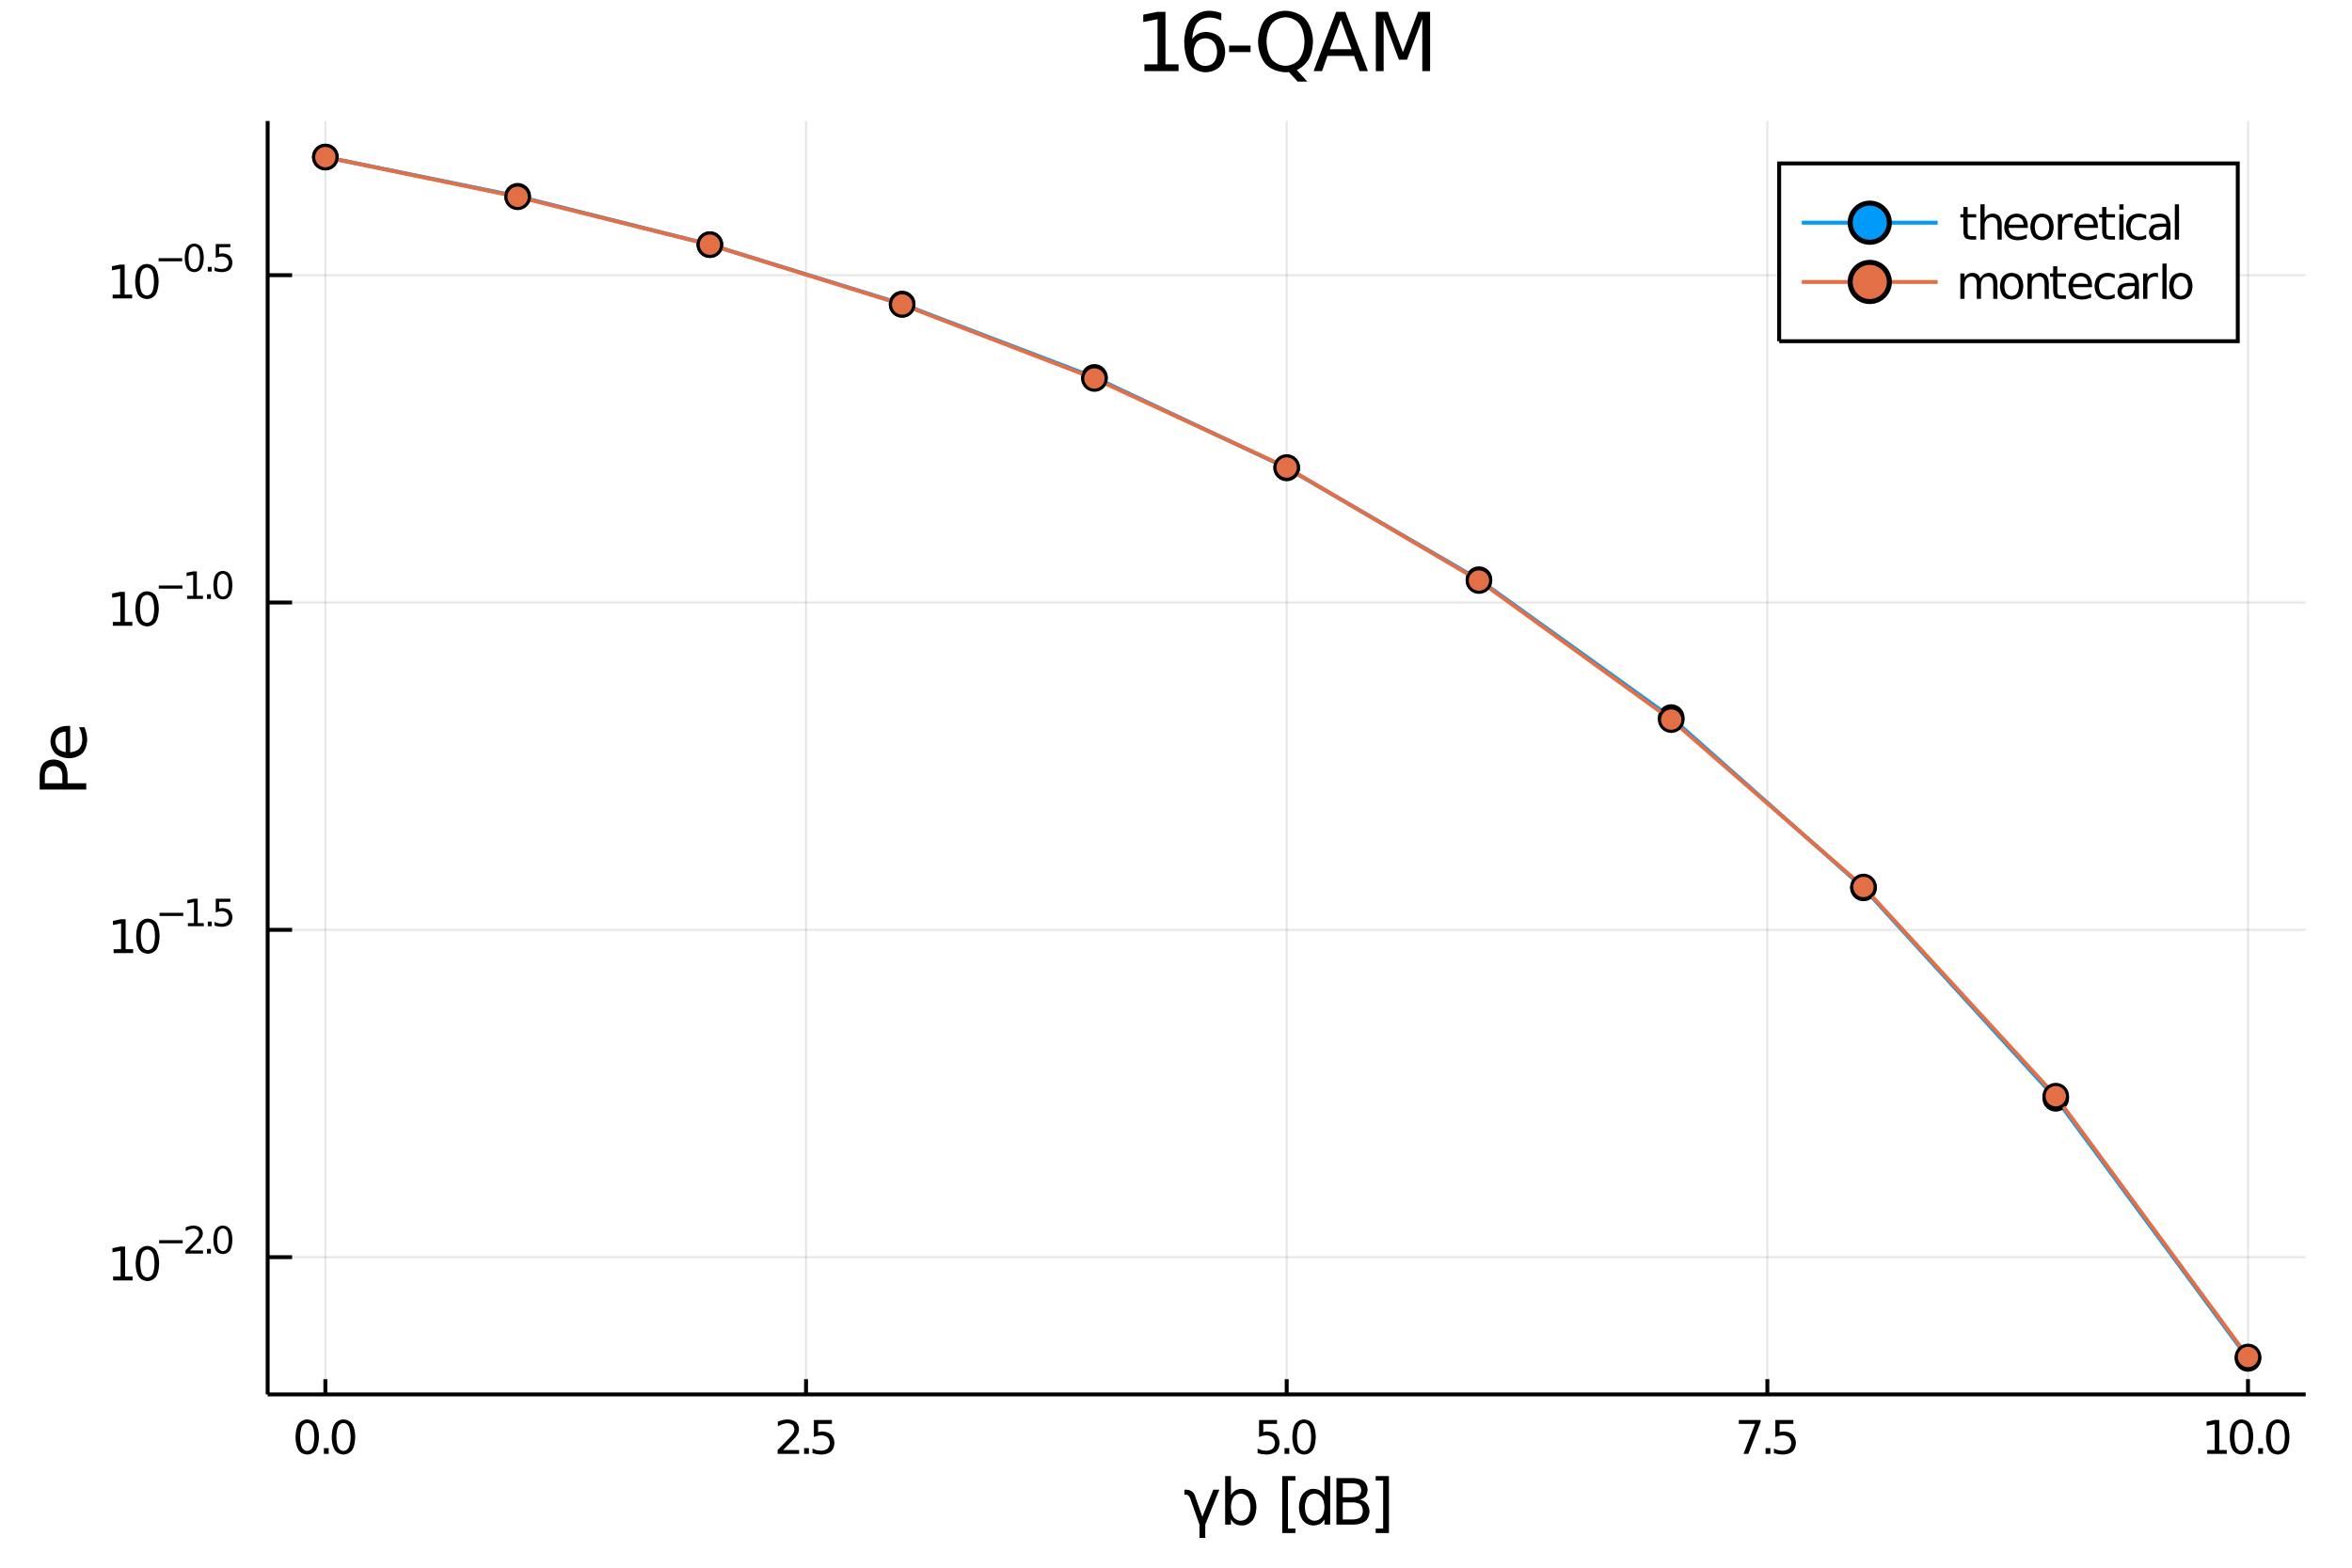 <?xml version="1.0" encoding="UTF-8"?>
<svg xmlns="http://www.w3.org/2000/svg" xmlns:xlink="http://www.w3.org/1999/xlink" width="600pt" height="400pt" viewBox="0 0 600 400" version="1.1">
<g id="surface1">
<rect x="0" y="0" width="600" height="400" style="fill:rgb(100%,100%,100%);fill-opacity:1;stroke:none;"/>
<path style=" stroke:none;fill-rule:evenodd;fill:rgb(100%,100%,100%);fill-opacity:1;" d="M 68.281 355.789 L 588.191 355.789 L 588.191 30.871 L 68.281 30.871 "/>
<path style="fill:none;stroke-width:0.5;stroke-linecap:butt;stroke-linejoin:miter;stroke:rgb(0%,0%,0%);stroke-opacity:0.098;stroke-miterlimit:10;" d="M 83 44.211 L 83 369.129 " transform="matrix(1,0,0,-1,0,400)"/>
<path style="fill:none;stroke-width:0.5;stroke-linecap:butt;stroke-linejoin:miter;stroke:rgb(0%,0%,0%);stroke-opacity:0.098;stroke-miterlimit:10;" d="M 205.621 44.211 L 205.621 369.129 " transform="matrix(1,0,0,-1,0,400)"/>
<path style="fill:none;stroke-width:0.5;stroke-linecap:butt;stroke-linejoin:miter;stroke:rgb(0%,0%,0%);stroke-opacity:0.098;stroke-miterlimit:10;" d="M 328.238 44.211 L 328.238 369.129 " transform="matrix(1,0,0,-1,0,400)"/>
<path style="fill:none;stroke-width:0.5;stroke-linecap:butt;stroke-linejoin:miter;stroke:rgb(0%,0%,0%);stroke-opacity:0.098;stroke-miterlimit:10;" d="M 450.859 44.211 L 450.859 369.129 " transform="matrix(1,0,0,-1,0,400)"/>
<path style="fill:none;stroke-width:0.5;stroke-linecap:butt;stroke-linejoin:miter;stroke:rgb(0%,0%,0%);stroke-opacity:0.098;stroke-miterlimit:10;" d="M 573.469 44.211 L 573.469 369.129 " transform="matrix(1,0,0,-1,0,400)"/>
<path style="fill:none;stroke-width:1;stroke-linecap:butt;stroke-linejoin:miter;stroke:rgb(0%,0%,0%);stroke-opacity:1;stroke-miterlimit:10;" d="M 68.281 44.211 L 588.191 44.211 " transform="matrix(1,0,0,-1,0,400)"/>
<path style="fill:none;stroke-width:1;stroke-linecap:butt;stroke-linejoin:miter;stroke:rgb(0%,0%,0%);stroke-opacity:1;stroke-miterlimit:10;" d="M 83 44.211 L 83 48.102 " transform="matrix(1,0,0,-1,0,400)"/>
<path style="fill:none;stroke-width:1;stroke-linecap:butt;stroke-linejoin:miter;stroke:rgb(0%,0%,0%);stroke-opacity:1;stroke-miterlimit:10;" d="M 205.621 44.211 L 205.621 48.102 " transform="matrix(1,0,0,-1,0,400)"/>
<path style="fill:none;stroke-width:1;stroke-linecap:butt;stroke-linejoin:miter;stroke:rgb(0%,0%,0%);stroke-opacity:1;stroke-miterlimit:10;" d="M 328.238 44.211 L 328.238 48.102 " transform="matrix(1,0,0,-1,0,400)"/>
<path style="fill:none;stroke-width:1;stroke-linecap:butt;stroke-linejoin:miter;stroke:rgb(0%,0%,0%);stroke-opacity:1;stroke-miterlimit:10;" d="M 450.859 44.211 L 450.859 48.102 " transform="matrix(1,0,0,-1,0,400)"/>
<path style="fill:none;stroke-width:1;stroke-linecap:butt;stroke-linejoin:miter;stroke:rgb(0%,0%,0%);stroke-opacity:1;stroke-miterlimit:10;" d="M 573.469 44.211 L 573.469 48.102 " transform="matrix(1,0,0,-1,0,400)"/>
<path style=" stroke:none;fill-rule:evenodd;fill:rgb(0%,0%,0%);fill-opacity:1;" d="M 78.379 363.09 C 78.379 363.09 77.48 363.09 77.02 363.98 C 77.02 363.98 76.57 364.871 76.57 366.648 C 76.57 366.648 76.57 368.43 77.02 369.32 C 77.02 369.32 77.48 370.199 78.379 370.199 C 78.379 370.199 79.289 370.199 79.738 369.32 C 79.738 369.32 80.199 368.43 80.199 366.648 C 80.199 366.648 80.199 364.871 79.738 363.98 C 79.738 363.98 79.289 363.09 78.379 363.09 M 78.379 362.172 C 78.379 362.172 79.828 362.172 80.59 363.32 C 80.59 363.32 81.359 364.461 81.359 366.648 C 81.359 366.648 81.359 368.828 80.59 369.98 C 80.59 369.98 79.828 371.129 78.379 371.129 C 78.379 371.129 76.93 371.129 76.16 369.98 C 76.16 369.98 75.391 368.828 75.391 366.648 C 75.391 366.648 75.391 364.461 76.16 363.32 C 76.16 363.32 76.93 362.172 78.379 362.172 Z M 78.379 362.172 "/>
<path style=" stroke:none;fill-rule:evenodd;fill:rgb(0%,0%,0%);fill-opacity:1;" d="M 82.629 369.488 L 83.852 369.488 L 83.852 370.961 L 82.629 370.961 Z M 82.629 369.488 "/>
<path style=" stroke:none;fill-rule:evenodd;fill:rgb(0%,0%,0%);fill-opacity:1;" d="M 87.621 363.09 C 87.621 363.09 86.719 363.09 86.262 363.98 C 86.262 363.98 85.809 364.871 85.809 366.648 C 85.809 366.648 85.809 368.43 86.262 369.32 C 86.262 369.32 86.719 370.199 87.621 370.199 C 87.621 370.199 88.531 370.199 88.98 369.32 C 88.98 369.32 89.441 368.43 89.441 366.648 C 89.441 366.648 89.441 364.871 88.98 363.98 C 88.98 363.98 88.531 363.09 87.621 363.09 M 87.621 362.172 C 87.621 362.172 89.07 362.172 89.84 363.32 C 89.84 363.32 90.609 364.461 90.609 366.648 C 90.609 366.648 90.609 368.828 89.84 369.98 C 89.84 369.98 89.07 371.129 87.621 371.129 C 87.621 371.129 86.172 371.129 85.398 369.98 C 85.398 369.98 84.629 368.828 84.629 366.648 C 84.629 366.648 84.629 364.461 85.398 363.32 C 85.398 363.32 86.172 362.172 87.621 362.172 Z M 87.621 362.172 "/>
<path style=" stroke:none;fill-rule:evenodd;fill:rgb(0%,0%,0%);fill-opacity:1;" d="M 199.781 369.98 L 203.859 369.98 L 203.859 370.961 L 198.379 370.961 L 198.379 369.98 C 198.379 369.98 199.039 369.289 200.191 368.129 C 200.191 368.129 201.34 366.969 201.641 366.629 C 201.641 366.629 202.199 366 202.422 365.57 C 202.422 365.57 202.641 365.129 202.641 364.711 C 202.641 364.711 202.641 364.02 202.16 363.578 C 202.16 363.578 201.68 363.148 200.898 363.148 C 200.898 363.148 200.352 363.148 199.738 363.34 C 199.738 363.34 199.129 363.531 198.441 363.922 L 198.441 362.738 C 198.441 362.738 199.141 362.461 199.762 362.309 C 199.762 362.309 200.371 362.172 200.879 362.172 C 200.879 362.172 202.219 362.172 203.02 362.84 C 203.02 362.84 203.82 363.512 203.82 364.629 C 203.82 364.629 203.82 365.16 203.621 365.641 C 203.621 365.641 203.422 366.121 202.891 366.77 C 202.891 366.77 202.75 366.941 201.969 367.738 C 201.969 367.738 201.199 368.539 199.781 369.98 Z M 199.781 369.98 "/>
<path style=" stroke:none;fill-rule:evenodd;fill:rgb(0%,0%,0%);fill-opacity:1;" d="M 205.129 369.488 L 206.352 369.488 L 206.352 370.961 L 205.129 370.961 Z M 205.129 369.488 "/>
<path style=" stroke:none;fill-rule:evenodd;fill:rgb(0%,0%,0%);fill-opacity:1;" d="M 207.629 362.32 L 212.219 362.32 L 212.219 363.309 L 208.699 363.309 L 208.699 365.422 C 208.699 365.422 208.961 365.34 209.211 365.301 C 209.211 365.301 209.469 365.25 209.719 365.25 C 209.719 365.25 211.172 365.25 212.012 366.039 C 212.012 366.039 212.859 366.84 212.859 368.191 C 212.859 368.191 212.859 369.59 211.988 370.359 C 211.988 370.359 211.121 371.129 209.539 371.129 C 209.539 371.129 209 371.129 208.43 371.039 C 208.43 371.039 207.871 370.949 207.27 370.762 L 207.27 369.59 C 207.27 369.59 207.789 369.871 208.34 370.012 C 208.34 370.012 208.898 370.148 209.52 370.148 C 209.52 370.148 210.52 370.148 211.102 369.621 C 211.102 369.621 211.691 369.09 211.691 368.191 C 211.691 368.191 211.691 367.289 211.102 366.762 C 211.102 366.762 210.52 366.23 209.52 366.23 C 209.52 366.23 209.051 366.23 208.578 366.34 C 208.578 366.34 208.121 366.441 207.629 366.66 Z M 207.629 362.32 "/>
<path style=" stroke:none;fill-rule:evenodd;fill:rgb(0%,0%,0%);fill-opacity:1;" d="M 321.191 362.32 L 325.77 362.32 L 325.77 363.309 L 322.262 363.309 L 322.262 365.422 C 322.262 365.422 322.512 365.34 322.77 365.301 C 322.77 365.301 323.02 365.25 323.27 365.25 C 323.27 365.25 324.719 365.25 325.57 366.039 C 325.57 366.039 326.41 366.84 326.41 368.191 C 326.41 368.191 326.41 369.59 325.539 370.359 C 325.539 370.359 324.68 371.129 323.102 371.129 C 323.102 371.129 322.551 371.129 321.98 371.039 C 321.98 371.039 321.422 370.949 320.82 370.762 L 320.82 369.59 C 320.82 369.59 321.34 369.871 321.898 370.012 C 321.898 370.012 322.449 370.148 323.07 370.148 C 323.07 370.148 324.07 370.148 324.66 369.621 C 324.66 369.621 325.238 369.09 325.238 368.191 C 325.238 368.191 325.238 367.289 324.66 366.762 C 324.66 366.762 324.07 366.23 323.07 366.23 C 323.07 366.23 322.602 366.23 322.129 366.34 C 322.129 366.34 321.672 366.441 321.191 366.66 Z M 321.191 362.32 "/>
<path style=" stroke:none;fill-rule:evenodd;fill:rgb(0%,0%,0%);fill-opacity:1;" d="M 327.68 369.488 L 328.898 369.488 L 328.898 370.961 L 327.68 370.961 Z M 327.68 369.488 "/>
<path style=" stroke:none;fill-rule:evenodd;fill:rgb(0%,0%,0%);fill-opacity:1;" d="M 332.672 363.09 C 332.672 363.09 331.762 363.09 331.309 363.98 C 331.309 363.98 330.859 364.871 330.859 366.648 C 330.859 366.648 330.859 368.43 331.309 369.32 C 331.309 369.32 331.762 370.199 332.672 370.199 C 332.672 370.199 333.578 370.199 334.031 369.32 C 334.031 369.32 334.48 368.43 334.48 366.648 C 334.48 366.648 334.48 364.871 334.031 363.98 C 334.031 363.98 333.578 363.09 332.672 363.09 M 332.672 362.172 C 332.672 362.172 334.121 362.172 334.879 363.32 C 334.879 363.32 335.648 364.461 335.648 366.648 C 335.648 366.648 335.648 368.828 334.879 369.98 C 334.879 369.98 334.121 371.129 332.672 371.129 C 332.672 371.129 331.211 371.129 330.441 369.98 C 330.441 369.98 329.68 368.828 329.68 366.648 C 329.68 366.648 329.68 364.461 330.441 363.32 C 330.441 363.32 331.211 362.172 332.672 362.172 Z M 332.672 362.172 "/>
<path style=" stroke:none;fill-rule:evenodd;fill:rgb(0%,0%,0%);fill-opacity:1;" d="M 443.578 362.32 L 449.141 362.32 L 449.141 362.82 L 446 370.961 L 444.781 370.961 L 447.73 363.309 L 443.578 363.309 Z M 443.578 362.32 "/>
<path style=" stroke:none;fill-rule:evenodd;fill:rgb(0%,0%,0%);fill-opacity:1;" d="M 450.398 369.488 L 451.629 369.488 L 451.629 370.961 L 450.398 370.961 Z M 450.398 369.488 "/>
<path style=" stroke:none;fill-rule:evenodd;fill:rgb(0%,0%,0%);fill-opacity:1;" d="M 452.898 362.32 L 457.488 362.32 L 457.488 363.309 L 453.98 363.309 L 453.98 365.422 C 453.98 365.422 454.23 365.34 454.48 365.301 C 454.48 365.301 454.738 365.25 454.988 365.25 C 454.988 365.25 456.441 365.25 457.289 366.039 C 457.289 366.039 458.129 366.84 458.129 368.191 C 458.129 368.191 458.129 369.59 457.262 370.359 C 457.262 370.359 456.391 371.129 454.809 371.129 C 454.809 371.129 454.27 371.129 453.699 371.039 C 453.699 371.039 453.141 370.949 452.539 370.762 L 452.539 369.59 C 452.539 369.59 453.059 369.871 453.621 370.012 C 453.621 370.012 454.172 370.148 454.789 370.148 C 454.789 370.148 455.789 370.148 456.379 369.621 C 456.379 369.621 456.961 369.09 456.961 368.191 C 456.961 368.191 456.961 367.289 456.379 366.762 C 456.379 366.762 455.789 366.23 454.789 366.23 C 454.789 366.23 454.32 366.23 453.852 366.34 C 453.852 366.34 453.391 366.441 452.898 366.66 Z M 452.898 362.32 "/>
<path style=" stroke:none;fill-rule:evenodd;fill:rgb(0%,0%,0%);fill-opacity:1;" d="M 563.07 369.98 L 564.98 369.98 L 564.98 363.391 L 562.898 363.801 L 562.898 362.738 L 564.969 362.32 L 566.141 362.32 L 566.141 369.98 L 568.051 369.98 L 568.051 370.961 L 563.07 370.961 Z M 563.07 369.98 "/>
<path style=" stroke:none;fill-rule:evenodd;fill:rgb(0%,0%,0%);fill-opacity:1;" d="M 571.82 363.09 C 571.82 363.09 570.91 363.09 570.461 363.98 C 570.461 363.98 570.012 364.871 570.012 366.648 C 570.012 366.648 570.012 368.43 570.461 369.32 C 570.461 369.32 570.91 370.199 571.82 370.199 C 571.82 370.199 572.73 370.199 573.18 369.32 C 573.18 369.32 573.629 368.43 573.629 366.648 C 573.629 366.648 573.629 364.871 573.18 363.98 C 573.18 363.98 572.73 363.09 571.82 363.09 M 571.82 362.172 C 571.82 362.172 573.27 362.172 574.031 363.32 C 574.031 363.32 574.801 364.461 574.801 366.648 C 574.801 366.648 574.801 368.828 574.031 369.98 C 574.031 369.98 573.27 371.129 571.82 371.129 C 571.82 371.129 570.359 371.129 569.59 369.98 C 569.59 369.98 568.828 368.828 568.828 366.648 C 568.828 366.648 568.828 364.461 569.59 363.32 C 569.59 363.32 570.359 362.172 571.82 362.172 Z M 571.82 362.172 "/>
<path style=" stroke:none;fill-rule:evenodd;fill:rgb(0%,0%,0%);fill-opacity:1;" d="M 576.07 369.488 L 577.289 369.488 L 577.289 370.961 L 576.07 370.961 Z M 576.07 369.488 "/>
<path style=" stroke:none;fill-rule:evenodd;fill:rgb(0%,0%,0%);fill-opacity:1;" d="M 581.059 363.09 C 581.059 363.09 580.16 363.09 579.699 363.98 C 579.699 363.98 579.25 364.871 579.25 366.648 C 579.25 366.648 579.25 368.43 579.699 369.32 C 579.699 369.32 580.16 370.199 581.059 370.199 C 581.059 370.199 581.969 370.199 582.422 369.32 C 582.422 369.32 582.879 368.43 582.879 366.648 C 582.879 366.648 582.879 364.871 582.422 363.98 C 582.422 363.98 581.969 363.09 581.059 363.09 M 581.059 362.172 C 581.059 362.172 582.512 362.172 583.281 363.32 C 583.281 363.32 584.039 364.461 584.039 366.648 C 584.039 366.648 584.039 368.828 583.281 369.98 C 583.281 369.98 582.512 371.129 581.059 371.129 C 581.059 371.129 579.609 371.129 578.84 369.98 C 578.84 369.98 578.07 368.828 578.07 366.648 C 578.07 366.648 578.07 364.461 578.84 363.32 C 578.84 363.32 579.609 362.172 581.059 362.172 Z M 581.059 362.172 "/>
<path style=" stroke:none;fill-rule:evenodd;fill:rgb(0%,0%,0%);fill-opacity:1;" d="M 304.781 381.5 L 306.719 387.012 L 309.512 380.102 L 311.059 380.102 L 307.461 389.012 L 307.461 392.398 L 305.988 392.398 L 305.988 389.012 L 303.648 382.359 C 303.648 382.359 303.301 381.359 302.551 381.359 L 302.16 381.359 L 302.16 380.102 L 302.711 380.102 C 302.711 380.102 304.281 380.102 304.781 381.5 Z M 304.781 381.5 "/>
<path style=" stroke:none;fill-rule:evenodd;fill:rgb(0%,0%,0%);fill-opacity:1;" d="M 318.988 384.559 C 318.988 384.559 318.988 382.949 318.328 382.031 C 318.328 382.031 317.672 381.109 316.5 381.109 C 316.5 381.109 315.34 381.109 314.672 382.031 C 314.672 382.031 314.012 382.949 314.012 384.559 C 314.012 384.559 314.012 386.18 314.672 387.102 C 314.672 387.102 315.34 388.02 316.5 388.02 C 316.5 388.02 317.672 388.02 318.328 387.102 C 318.328 387.102 318.988 386.18 318.988 384.559 M 314.012 381.449 C 314.012 381.449 314.48 380.66 315.18 380.27 C 315.18 380.27 315.879 379.879 316.859 379.879 C 316.859 379.879 318.488 379.879 319.5 381.172 C 319.5 381.172 320.512 382.461 320.512 384.559 C 320.512 384.559 320.512 386.66 319.5 387.949 C 319.5 387.949 318.488 389.238 316.859 389.238 C 316.859 389.238 315.879 389.238 315.18 388.859 C 315.18 388.859 314.48 388.469 314.012 387.672 L 314.012 389.012 L 312.539 389.012 L 312.539 376.629 L 314.012 376.629 Z M 314.012 381.449 "/>
<path style=" stroke:none;fill-rule:evenodd;fill:rgb(0%,0%,0%);fill-opacity:1;" d="M 327.102 376.629 L 330.469 376.629 L 330.469 377.77 L 328.559 377.77 L 328.559 390.02 L 330.469 390.02 L 330.469 391.16 L 327.102 391.16 Z M 327.102 376.629 "/>
<path style=" stroke:none;fill-rule:evenodd;fill:rgb(0%,0%,0%);fill-opacity:1;" d="M 337.871 381.449 L 337.871 376.629 L 339.328 376.629 L 339.328 389.012 L 337.871 389.012 L 337.871 387.672 C 337.871 387.672 337.41 388.469 336.699 388.859 C 336.699 388.859 336 389.238 335.012 389.238 C 335.012 389.238 333.398 389.238 332.379 387.949 C 332.379 387.949 331.371 386.66 331.371 384.559 C 331.371 384.559 331.371 382.461 332.379 381.172 C 332.379 381.172 333.398 379.879 335.012 379.879 C 335.012 379.879 336 379.879 336.699 380.27 C 336.699 380.27 337.41 380.66 337.871 381.449 M 332.879 384.559 C 332.879 384.559 332.879 386.18 333.539 387.102 C 333.539 387.102 334.211 388.02 335.371 388.02 C 335.371 388.02 336.531 388.02 337.199 387.102 C 337.199 387.102 337.871 386.18 337.871 384.559 C 337.871 384.559 337.871 382.949 337.199 382.031 C 337.199 382.031 336.531 381.109 335.371 381.109 C 335.371 381.109 334.211 381.109 333.539 382.031 C 333.539 382.031 332.879 382.949 332.879 384.559 Z M 332.879 384.559 "/>
<path style=" stroke:none;fill-rule:evenodd;fill:rgb(0%,0%,0%);fill-opacity:1;" d="M 342.539 383.34 L 342.539 387.691 L 345.121 387.691 C 345.121 387.691 346.422 387.691 347.039 387.16 C 347.039 387.16 347.66 386.621 347.66 385.512 C 347.66 385.512 347.66 384.398 347.039 383.871 C 347.039 383.871 346.422 383.34 345.121 383.34 L 342.539 383.34 M 342.539 378.449 L 342.539 382.031 L 344.922 382.031 C 344.922 382.031 346.102 382.031 346.672 381.59 C 346.672 381.59 347.25 381.148 347.25 380.238 C 347.25 380.238 347.25 379.34 346.672 378.898 C 346.672 378.898 346.102 378.449 344.922 378.449 L 342.539 378.449 M 340.93 377.129 L 345.039 377.129 C 345.039 377.129 346.879 377.129 347.871 377.891 C 347.871 377.891 348.871 378.66 348.871 380.07 C 348.871 380.07 348.871 381.16 348.359 381.801 C 348.359 381.801 347.852 382.449 346.859 382.609 C 346.859 382.609 348.051 382.859 348.699 383.672 C 348.699 383.672 349.359 384.48 349.359 385.68 C 349.359 385.68 349.359 387.281 348.281 388.141 C 348.281 388.141 347.191 389.012 345.199 389.012 L 340.93 389.012 Z M 340.93 377.129 "/>
<path style=" stroke:none;fill-rule:evenodd;fill:rgb(0%,0%,0%);fill-opacity:1;" d="M 354.32 376.629 L 354.32 391.16 L 350.941 391.16 L 350.941 390.02 L 352.84 390.02 L 352.84 377.77 L 350.941 377.77 L 350.941 376.629 Z M 354.32 376.629 "/>
<path style="fill:none;stroke-width:0.5;stroke-linecap:butt;stroke-linejoin:miter;stroke:rgb(0%,0%,0%);stroke-opacity:0.098;stroke-miterlimit:10;" d="M 68.281 79.23 L 588.191 79.23 " transform="matrix(1,0,0,-1,0,400)"/>
<path style="fill:none;stroke-width:0.5;stroke-linecap:butt;stroke-linejoin:miter;stroke:rgb(0%,0%,0%);stroke-opacity:0.098;stroke-miterlimit:10;" d="M 68.281 162.75 L 588.191 162.75 " transform="matrix(1,0,0,-1,0,400)"/>
<path style="fill:none;stroke-width:0.5;stroke-linecap:butt;stroke-linejoin:miter;stroke:rgb(0%,0%,0%);stroke-opacity:0.098;stroke-miterlimit:10;" d="M 68.281 246.27 L 588.191 246.27 " transform="matrix(1,0,0,-1,0,400)"/>
<path style="fill:none;stroke-width:0.5;stroke-linecap:butt;stroke-linejoin:miter;stroke:rgb(0%,0%,0%);stroke-opacity:0.098;stroke-miterlimit:10;" d="M 68.281 329.789 L 588.191 329.789 " transform="matrix(1,0,0,-1,0,400)"/>
<path style="fill:none;stroke-width:1;stroke-linecap:butt;stroke-linejoin:miter;stroke:rgb(0%,0%,0%);stroke-opacity:1;stroke-miterlimit:10;" d="M 68.281 44.211 L 68.281 369.129 " transform="matrix(1,0,0,-1,0,400)"/>
<path style="fill:none;stroke-width:1;stroke-linecap:butt;stroke-linejoin:miter;stroke:rgb(0%,0%,0%);stroke-opacity:1;stroke-miterlimit:10;" d="M 68.281 79.23 L 74.52 79.23 " transform="matrix(1,0,0,-1,0,400)"/>
<path style="fill:none;stroke-width:1;stroke-linecap:butt;stroke-linejoin:miter;stroke:rgb(0%,0%,0%);stroke-opacity:1;stroke-miterlimit:10;" d="M 68.281 162.75 L 74.52 162.75 " transform="matrix(1,0,0,-1,0,400)"/>
<path style="fill:none;stroke-width:1;stroke-linecap:butt;stroke-linejoin:miter;stroke:rgb(0%,0%,0%);stroke-opacity:1;stroke-miterlimit:10;" d="M 68.281 246.27 L 74.52 246.27 " transform="matrix(1,0,0,-1,0,400)"/>
<path style="fill:none;stroke-width:1;stroke-linecap:butt;stroke-linejoin:miter;stroke:rgb(0%,0%,0%);stroke-opacity:1;stroke-miterlimit:10;" d="M 68.281 329.789 L 74.52 329.789 " transform="matrix(1,0,0,-1,0,400)"/>
<path style=" stroke:none;fill-rule:evenodd;fill:rgb(0%,0%,0%);fill-opacity:1;" d="M 28.859 325.719 L 30.762 325.719 L 30.762 319.129 L 28.691 319.539 L 28.691 318.48 L 30.75 318.059 L 31.922 318.059 L 31.922 325.719 L 33.828 325.719 L 33.828 326.699 L 28.859 326.699 Z M 28.859 325.719 "/>
<path style=" stroke:none;fill-rule:evenodd;fill:rgb(0%,0%,0%);fill-opacity:1;" d="M 37.602 318.828 C 37.602 318.828 36.699 318.828 36.238 319.719 C 36.238 319.719 35.789 320.609 35.789 322.391 C 35.789 322.391 35.789 324.172 36.238 325.059 C 36.238 325.059 36.699 325.941 37.602 325.941 C 37.602 325.941 38.512 325.941 38.961 325.059 C 38.961 325.059 39.422 324.172 39.422 322.391 C 39.422 322.391 39.422 320.609 38.961 319.719 C 38.961 319.719 38.512 318.828 37.602 318.828 M 37.602 317.898 C 37.602 317.898 39.051 317.898 39.82 319.059 C 39.82 319.059 40.59 320.199 40.59 322.391 C 40.59 322.391 40.59 324.57 39.82 325.719 C 39.82 325.719 39.051 326.871 37.602 326.871 C 37.602 326.871 36.148 326.871 35.379 325.719 C 35.379 325.719 34.609 324.57 34.609 322.391 C 34.609 322.391 34.609 320.199 35.379 319.059 C 35.379 319.059 36.148 317.898 37.602 317.898 Z M 37.602 317.898 "/>
<path style=" stroke:none;fill-rule:evenodd;fill:rgb(0%,0%,0%);fill-opacity:1;" d="M 40.59 316.43 L 46.609 316.43 L 46.609 317.23 L 40.59 317.23 Z M 40.59 316.43 "/>
<path style=" stroke:none;fill-rule:evenodd;fill:rgb(0%,0%,0%);fill-opacity:1;" d="M 48.461 319.051 L 51.781 319.051 L 51.781 319.852 L 47.32 319.852 L 47.32 319.051 C 47.32 319.051 47.859 318.488 48.789 317.551 C 48.789 317.551 49.73 316.602 49.969 316.328 C 49.969 316.328 50.422 315.82 50.602 315.469 C 50.602 315.469 50.781 315.109 50.781 314.77 C 50.781 314.77 50.781 314.211 50.391 313.852 C 50.391 313.852 50 313.5 49.371 313.5 C 49.371 313.5 48.922 313.5 48.422 313.66 C 48.422 313.66 47.93 313.809 47.371 314.129 L 47.371 313.172 C 47.371 313.172 47.941 312.941 48.441 312.82 C 48.441 312.82 48.941 312.699 49.352 312.699 C 49.352 312.699 50.441 312.699 51.09 313.25 C 51.09 313.25 51.738 313.789 51.738 314.699 C 51.738 314.699 51.738 315.141 51.57 315.531 C 51.57 315.531 51.41 315.91 50.988 316.441 C 50.988 316.441 50.871 316.578 50.238 317.23 C 50.238 317.23 49.609 317.879 48.461 319.051 Z M 48.461 319.051 "/>
<path style=" stroke:none;fill-rule:evenodd;fill:rgb(0%,0%,0%);fill-opacity:1;" d="M 52.809 318.648 L 53.801 318.648 L 53.801 319.852 L 52.809 319.852 Z M 52.809 318.648 "/>
<path style=" stroke:none;fill-rule:evenodd;fill:rgb(0%,0%,0%);fill-opacity:1;" d="M 56.859 313.449 C 56.859 313.449 56.129 313.449 55.75 314.18 C 55.75 314.18 55.391 314.898 55.391 316.352 C 55.391 316.352 55.391 317.789 55.75 318.512 C 55.75 318.512 56.129 319.23 56.859 319.23 C 56.859 319.23 57.602 319.23 57.961 318.512 C 57.961 318.512 58.34 317.789 58.34 316.352 C 58.34 316.352 58.34 314.898 57.961 314.18 C 57.961 314.18 57.602 313.449 56.859 313.449 M 56.859 312.699 C 56.859 312.699 58.039 312.699 58.66 313.641 C 58.66 313.641 59.281 314.57 59.281 316.352 C 59.281 316.352 59.281 318.121 58.66 319.051 C 58.66 319.051 58.039 319.98 56.859 319.98 C 56.859 319.98 55.68 319.98 55.051 319.051 C 55.051 319.051 54.43 318.121 54.43 316.352 C 54.43 316.352 54.43 314.57 55.051 313.641 C 55.051 313.641 55.68 312.699 56.859 312.699 Z M 56.859 312.699 "/>
<path style=" stroke:none;fill-rule:evenodd;fill:rgb(0%,0%,0%);fill-opacity:1;" d="M 28.98 242.199 L 30.891 242.199 L 30.891 235.609 L 28.809 236.02 L 28.809 234.961 L 30.879 234.539 L 32.051 234.539 L 32.051 242.199 L 33.961 242.199 L 33.961 243.18 L 28.98 243.18 Z M 28.98 242.199 "/>
<path style=" stroke:none;fill-rule:evenodd;fill:rgb(0%,0%,0%);fill-opacity:1;" d="M 37.73 235.309 C 37.73 235.309 36.82 235.309 36.371 236.199 C 36.371 236.199 35.91 237.09 35.91 238.871 C 35.91 238.871 35.91 240.648 36.371 241.539 C 36.371 241.539 36.82 242.422 37.73 242.422 C 37.73 242.422 38.629 242.422 39.09 241.539 C 39.09 241.539 39.539 240.648 39.539 238.871 C 39.539 238.871 39.539 237.09 39.09 236.199 C 39.09 236.199 38.629 235.309 37.73 235.309 M 37.73 234.391 C 37.73 234.391 39.18 234.391 39.941 235.539 C 39.941 235.539 40.711 236.68 40.711 238.871 C 40.711 238.871 40.711 241.051 39.941 242.199 C 39.941 242.199 39.18 243.352 37.73 243.352 C 37.73 243.352 36.27 243.352 35.5 242.199 C 35.5 242.199 34.738 241.051 34.738 238.871 C 34.738 238.871 34.738 236.68 35.5 235.539 C 35.5 235.539 36.27 234.391 37.73 234.391 Z M 37.73 234.391 "/>
<path style=" stroke:none;fill-rule:evenodd;fill:rgb(0%,0%,0%);fill-opacity:1;" d="M 40.711 232.91 L 46.738 232.91 L 46.738 233.711 L 40.711 233.711 Z M 40.711 232.91 "/>
<path style=" stroke:none;fill-rule:evenodd;fill:rgb(0%,0%,0%);fill-opacity:1;" d="M 47.93 235.531 L 49.488 235.531 L 49.488 230.18 L 47.801 230.512 L 47.801 229.648 L 49.48 229.309 L 50.43 229.309 L 50.43 235.531 L 51.98 235.531 L 51.98 236.328 L 47.93 236.328 Z M 47.93 235.531 "/>
<path style=" stroke:none;fill-rule:evenodd;fill:rgb(0%,0%,0%);fill-opacity:1;" d="M 53.012 235.141 L 54 235.141 L 54 236.328 L 53.012 236.328 Z M 53.012 235.141 "/>
<path style=" stroke:none;fill-rule:evenodd;fill:rgb(0%,0%,0%);fill-opacity:1;" d="M 55.039 229.309 L 58.77 229.309 L 58.77 230.109 L 55.91 230.109 L 55.91 231.828 C 55.91 231.828 56.121 231.762 56.32 231.73 C 56.32 231.73 56.531 231.691 56.738 231.691 C 56.738 231.691 57.91 231.691 58.602 232.328 C 58.602 232.328 59.281 232.98 59.281 234.078 C 59.281 234.078 59.281 235.211 58.578 235.84 C 58.578 235.84 57.871 236.469 56.59 236.469 C 56.59 236.469 56.148 236.469 55.691 236.391 C 55.691 236.391 55.23 236.32 54.738 236.172 L 54.738 235.211 C 54.738 235.211 55.172 235.441 55.621 235.551 C 55.621 235.551 56.07 235.672 56.57 235.672 C 56.57 235.672 57.391 235.672 57.859 235.238 C 57.859 235.238 58.34 234.809 58.34 234.078 C 58.34 234.078 58.34 233.34 57.859 232.922 C 57.859 232.922 57.391 232.488 56.57 232.488 C 56.57 232.488 56.191 232.488 55.809 232.57 C 55.809 232.57 55.43 232.66 55.039 232.84 Z M 55.039 229.309 "/>
<path style=" stroke:none;fill-rule:evenodd;fill:rgb(0%,0%,0%);fill-opacity:1;" d="M 28.781 158.68 L 30.691 158.68 L 30.691 152.09 L 28.609 152.512 L 28.609 151.441 L 30.68 151.02 L 31.852 151.02 L 31.852 158.68 L 33.762 158.68 L 33.762 159.66 L 28.781 159.66 Z M 28.781 158.68 "/>
<path style=" stroke:none;fill-rule:evenodd;fill:rgb(0%,0%,0%);fill-opacity:1;" d="M 37.52 151.789 C 37.52 151.789 36.621 151.789 36.16 152.68 C 36.16 152.68 35.711 153.57 35.711 155.352 C 35.711 155.352 35.711 157.129 36.16 158.02 C 36.16 158.02 36.621 158.91 37.52 158.91 C 37.52 158.91 38.43 158.91 38.879 158.02 C 38.879 158.02 39.34 157.129 39.34 155.352 C 39.34 155.352 39.34 153.57 38.879 152.68 C 38.879 152.68 38.43 151.789 37.52 151.789 M 37.52 150.871 C 37.52 150.871 38.98 150.871 39.738 152.02 C 39.738 152.02 40.512 153.172 40.512 155.352 C 40.512 155.352 40.512 157.531 39.738 158.691 C 39.738 158.691 38.98 159.828 37.52 159.828 C 37.52 159.828 36.07 159.828 35.301 158.691 C 35.301 158.691 34.539 157.531 34.539 155.352 C 34.539 155.352 34.539 153.172 35.301 152.02 C 35.301 152.02 36.07 150.871 37.52 150.871 Z M 37.52 150.871 "/>
<path style=" stroke:none;fill-rule:evenodd;fill:rgb(0%,0%,0%);fill-opacity:1;" d="M 40.512 149.391 L 46.539 149.391 L 46.539 150.191 L 40.512 150.191 Z M 40.512 149.391 "/>
<path style=" stroke:none;fill-rule:evenodd;fill:rgb(0%,0%,0%);fill-opacity:1;" d="M 47.73 152.012 L 49.281 152.012 L 49.281 146.66 L 47.602 147 L 47.602 146.129 L 49.27 145.789 L 50.219 145.789 L 50.219 152.012 L 51.781 152.012 L 51.781 152.809 L 47.73 152.809 Z M 47.73 152.012 "/>
<path style=" stroke:none;fill-rule:evenodd;fill:rgb(0%,0%,0%);fill-opacity:1;" d="M 52.809 151.621 L 53.801 151.621 L 53.801 152.809 L 52.809 152.809 Z M 52.809 151.621 "/>
<path style=" stroke:none;fill-rule:evenodd;fill:rgb(0%,0%,0%);fill-opacity:1;" d="M 56.859 146.422 C 56.859 146.422 56.129 146.422 55.75 147.141 C 55.75 147.141 55.391 147.859 55.391 149.309 C 55.391 149.309 55.391 150.75 55.75 151.48 C 55.75 151.48 56.129 152.199 56.859 152.199 C 56.859 152.199 57.602 152.199 57.961 151.48 C 57.961 151.48 58.34 150.75 58.34 149.309 C 58.34 149.309 58.34 147.859 57.961 147.141 C 57.961 147.141 57.602 146.422 56.859 146.422 M 56.859 145.66 C 56.859 145.66 58.039 145.66 58.66 146.602 C 58.66 146.602 59.281 147.531 59.281 149.309 C 59.281 149.309 59.281 151.078 58.66 152.02 C 58.66 152.02 58.039 152.949 56.859 152.949 C 56.859 152.949 55.68 152.949 55.051 152.02 C 55.051 152.02 54.43 151.078 54.43 149.309 C 54.43 149.309 54.43 147.531 55.051 146.602 C 55.051 146.602 55.68 145.66 56.859 145.66 Z M 56.859 145.66 "/>
<path style=" stroke:none;fill-rule:evenodd;fill:rgb(0%,0%,0%);fill-opacity:1;" d="M 28.73 75.16 L 30.641 75.16 L 30.641 68.57 L 28.57 68.988 L 28.57 67.922 L 30.629 67.512 L 31.801 67.512 L 31.801 75.16 L 33.711 75.16 L 33.711 76.148 L 28.73 76.148 Z M 28.73 75.16 "/>
<path style=" stroke:none;fill-rule:evenodd;fill:rgb(0%,0%,0%);fill-opacity:1;" d="M 37.48 68.281 C 37.48 68.281 36.57 68.281 36.121 69.172 C 36.121 69.172 35.672 70.051 35.672 71.828 C 35.672 71.828 35.672 73.609 36.121 74.5 C 36.121 74.5 36.57 75.391 37.48 75.391 C 37.48 75.391 38.391 75.391 38.84 74.5 C 38.84 74.5 39.289 73.609 39.289 71.828 C 39.289 71.828 39.289 70.051 38.84 69.172 C 38.84 69.172 38.391 68.281 37.48 68.281 M 37.48 67.352 C 37.48 67.352 38.93 67.352 39.691 68.5 C 39.691 68.5 40.461 69.648 40.461 71.828 C 40.461 71.828 40.461 74.02 39.691 75.172 C 39.691 75.172 38.93 76.309 37.48 76.309 C 37.48 76.309 36.02 76.309 35.25 75.172 C 35.25 75.172 34.488 74.02 34.488 71.828 C 34.488 71.828 34.488 69.648 35.25 68.5 C 35.25 68.5 36.02 67.352 37.48 67.352 Z M 37.48 67.352 "/>
<path style=" stroke:none;fill-rule:evenodd;fill:rgb(0%,0%,0%);fill-opacity:1;" d="M 40.461 65.871 L 46.488 65.871 L 46.488 66.672 L 40.461 66.672 Z M 40.461 65.871 "/>
<path style=" stroke:none;fill-rule:evenodd;fill:rgb(0%,0%,0%);fill-opacity:1;" d="M 49.551 62.898 C 49.551 62.898 48.82 62.898 48.449 63.621 C 48.449 63.621 48.078 64.34 48.078 65.789 C 48.078 65.789 48.078 67.23 48.449 67.961 C 48.449 67.961 48.82 68.68 49.551 68.68 C 49.551 68.68 50.289 68.68 50.66 67.961 C 50.66 67.961 51.031 67.23 51.031 65.789 C 51.031 65.789 51.031 64.34 50.66 63.621 C 50.66 63.621 50.289 62.898 49.551 62.898 M 49.551 62.148 C 49.551 62.148 50.73 62.148 51.352 63.078 C 51.352 63.078 51.98 64.012 51.98 65.789 C 51.98 65.789 51.98 67.559 51.352 68.5 C 51.352 68.5 50.73 69.43 49.551 69.43 C 49.551 69.43 48.371 69.43 47.75 68.5 C 47.75 68.5 47.129 67.559 47.129 65.789 C 47.129 65.789 47.129 64.012 47.75 63.078 C 47.75 63.078 48.371 62.148 49.551 62.148 Z M 49.551 62.148 "/>
<path style=" stroke:none;fill-rule:evenodd;fill:rgb(0%,0%,0%);fill-opacity:1;" d="M 53.012 68.102 L 54 68.102 L 54 69.289 L 53.012 69.289 Z M 53.012 68.102 "/>
<path style=" stroke:none;fill-rule:evenodd;fill:rgb(0%,0%,0%);fill-opacity:1;" d="M 55.039 62.27 L 58.77 62.27 L 58.77 63.07 L 55.91 63.07 L 55.91 64.789 C 55.91 64.789 56.121 64.719 56.32 64.691 C 56.32 64.691 56.531 64.648 56.738 64.648 C 56.738 64.648 57.91 64.648 58.602 65.301 C 58.602 65.301 59.281 65.941 59.281 67.039 C 59.281 67.039 59.281 68.172 58.578 68.801 C 58.578 68.801 57.871 69.43 56.59 69.43 C 56.59 69.43 56.148 69.43 55.691 69.352 C 55.691 69.352 55.23 69.281 54.738 69.129 L 54.738 68.172 C 54.738 68.172 55.172 68.398 55.621 68.52 C 55.621 68.52 56.07 68.629 56.57 68.629 C 56.57 68.629 57.391 68.629 57.859 68.199 C 57.859 68.199 58.34 67.77 58.34 67.039 C 58.34 67.039 58.34 66.309 57.859 65.879 C 57.859 65.879 57.391 65.449 56.57 65.449 C 56.57 65.449 56.191 65.449 55.809 65.539 C 55.809 65.539 55.43 65.621 55.039 65.801 Z M 55.039 62.27 "/>
<path style=" stroke:none;fill-rule:evenodd;fill:rgb(0%,0%,0%);fill-opacity:1;" d="M 11.441 199.852 L 15.91 199.852 L 15.91 197.828 C 15.91 197.828 15.91 196.711 15.328 196.09 C 15.328 196.09 14.738 195.48 13.672 195.48 C 13.672 195.48 12.602 195.48 12.02 196.09 C 12.02 196.09 11.441 196.711 11.441 197.828 L 11.441 199.852 M 10.121 201.461 L 10.121 197.828 C 10.121 197.828 10.121 195.828 11.031 194.809 C 11.031 194.809 11.93 193.789 13.672 193.789 C 13.672 193.789 15.43 193.789 16.328 194.809 C 16.328 194.809 17.23 195.828 17.23 197.828 L 17.23 199.852 L 22 199.852 L 22 201.461 Z M 10.121 201.461 "/>
<path style=" stroke:none;fill-rule:evenodd;fill:rgb(0%,0%,0%);fill-opacity:1;" d="M 17.18 185.211 L 17.898 185.211 L 17.898 191.941 C 17.898 191.941 19.41 191.84 20.199 191.031 C 20.199 191.031 20.988 190.211 20.988 188.762 C 20.988 188.762 20.988 187.91 20.781 187.121 C 20.781 187.121 20.578 186.328 20.16 185.551 L 21.551 185.551 C 21.551 185.551 21.879 186.34 22.059 187.16 C 22.059 187.16 22.23 187.988 22.23 188.84 C 22.23 188.84 22.23 190.98 20.988 192.23 C 20.988 192.23 19.75 193.469 17.629 193.469 C 17.629 193.469 15.441 193.469 14.16 192.289 C 14.16 192.289 12.871 191.102 12.871 189.102 C 12.871 189.102 12.871 187.301 14.039 186.262 C 14.039 186.262 15.191 185.211 17.18 185.211 M 16.75 186.672 C 16.75 186.672 15.551 186.691 14.828 187.352 C 14.828 187.352 14.121 188 14.121 189.078 C 14.121 189.078 14.121 190.309 14.809 191.051 C 14.809 191.051 15.5 191.781 16.762 191.891 Z M 16.75 186.672 "/>
<path style=" stroke:none;fill-rule:evenodd;fill:rgb(0%,0%,0%);fill-opacity:1;" d="M 291.949 16.422 L 295.289 16.422 L 295.289 4.891 L 291.648 5.621 L 291.648 3.75 L 295.27 3.02 L 297.309 3.02 L 297.309 16.422 L 300.66 16.422 L 300.66 18.141 L 291.949 18.141 Z M 291.949 16.422 "/>
<path style=" stroke:none;fill-rule:evenodd;fill:rgb(0%,0%,0%);fill-opacity:1;" d="M 307.5 9.77 C 307.5 9.77 306.121 9.77 305.309 10.711 C 305.309 10.711 304.512 11.648 304.512 13.289 C 304.512 13.289 304.512 14.922 305.309 15.879 C 305.309 15.879 306.121 16.82 307.5 16.82 C 307.5 16.82 308.879 16.82 309.68 15.879 C 309.68 15.879 310.488 14.922 310.488 13.289 C 310.488 13.289 310.488 11.648 309.68 10.711 C 309.68 10.711 308.879 9.77 307.5 9.77 M 311.559 3.359 L 311.559 5.219 C 311.559 5.219 310.789 4.859 310 4.66 C 310 4.66 309.219 4.469 308.449 4.469 C 308.449 4.469 306.43 4.469 305.352 5.84 C 305.352 5.84 304.289 7.211 304.141 9.969 C 304.141 9.969 304.738 9.09 305.641 8.621 C 305.641 8.621 306.539 8.148 307.621 8.148 C 307.621 8.148 309.898 8.148 311.219 9.539 C 311.219 9.539 312.539 10.91 312.539 13.289 C 312.539 13.289 312.539 15.621 311.172 17.031 C 311.172 17.031 309.789 18.441 307.5 18.441 C 307.5 18.441 304.879 18.441 303.488 16.43 C 303.488 16.43 302.102 14.422 302.102 10.602 C 302.102 10.602 302.102 7.012 303.801 4.891 C 303.801 4.891 305.512 2.75 308.371 2.75 C 308.371 2.75 309.141 2.75 309.922 2.898 C 309.922 2.898 310.711 3.051 311.559 3.359 Z M 311.559 3.359 "/>
<path style=" stroke:none;fill-rule:evenodd;fill:rgb(0%,0%,0%);fill-opacity:1;" d="M 313.559 11.629 L 319.02 11.629 L 319.02 13.289 L 313.559 13.289 Z M 313.559 11.629 "/>
<path style=" stroke:none;fill-rule:evenodd;fill:rgb(0%,0%,0%);fill-opacity:1;" d="M 327.949 4.41 C 327.949 4.41 325.719 4.41 324.398 6.07 C 324.398 6.07 323.102 7.73 323.102 10.602 C 323.102 10.602 323.102 13.461 324.398 15.121 C 324.398 15.121 325.719 16.781 327.949 16.781 C 327.949 16.781 330.18 16.781 331.469 15.121 C 331.469 15.121 332.781 13.461 332.781 10.602 C 332.781 10.602 332.781 7.73 331.469 6.07 C 331.469 6.07 330.18 4.41 327.949 4.41 M 330.809 17.871 L 333.512 20.82 L 331.039 20.82 L 328.801 18.398 C 328.801 18.398 328.461 18.422 328.281 18.43 C 328.281 18.43 328.109 18.441 327.949 18.441 C 327.949 18.441 324.762 18.441 322.84 16.309 C 322.84 16.309 320.941 14.172 320.941 10.602 C 320.941 10.602 320.941 7.012 322.84 4.891 C 322.84 4.891 324.762 2.75 327.949 2.75 C 327.949 2.75 331.129 2.75 333.031 4.891 C 333.031 4.891 334.941 7.012 334.941 10.602 C 334.941 10.602 334.941 13.23 333.871 15.109 C 333.871 15.109 332.82 16.98 330.809 17.871 Z M 330.809 17.871 "/>
<path style=" stroke:none;fill-rule:evenodd;fill:rgb(0%,0%,0%);fill-opacity:1;" d="M 342.031 5.039 L 339.25 12.559 L 344.809 12.559 L 342.031 5.039 M 340.871 3.02 L 343.191 3.02 L 348.949 18.141 L 346.828 18.141 L 345.449 14.27 L 338.629 14.27 L 337.262 18.141 L 335.102 18.141 Z M 340.871 3.02 "/>
<path style=" stroke:none;fill-rule:evenodd;fill:rgb(0%,0%,0%);fill-opacity:1;" d="M 350.988 3.02 L 354.039 3.02 L 357.891 13.309 L 361.77 3.02 L 364.82 3.02 L 364.82 18.141 L 362.828 18.141 L 362.828 4.871 L 358.93 15.238 L 356.871 15.238 L 352.969 4.871 L 352.969 18.141 L 350.988 18.141 Z M 350.988 3.02 "/>
<path style="fill:none;stroke-width:1;stroke-linecap:butt;stroke-linejoin:miter;stroke:rgb(0%,60.559%,97.87%);stroke-opacity:1;stroke-miterlimit:10;" d="M 83 359.941 L 132.051 349.922 L 181.09 337.59 L 230.141 322.422 L 279.191 303.711 L 328.238 280.609 L 377.281 252.102 L 426.328 216.91 L 475.379 173.449 L 524.43 119.762 L 573.469 53.398 " transform="matrix(1,0,0,-1,0,400)"/>
<path style="fill-rule:evenodd;fill:rgb(0%,60.559%,97.87%);fill-opacity:1;stroke-width:0.8;stroke-linecap:butt;stroke-linejoin:miter;stroke:rgb(0%,0%,0%);stroke-opacity:1;stroke-miterlimit:10;" d="M 83 362.941 C 81.34 362.941 80 361.59 80 359.941 C 80 358.281 81.34 356.941 83 356.941 C 84.66 356.941 86 358.281 86 359.941 C 86 361.59 84.66 362.941 83 362.941 Z M 83 362.941 " transform="matrix(1,0,0,-1,0,400)"/>
<path style="fill-rule:evenodd;fill:rgb(0%,60.559%,97.87%);fill-opacity:1;stroke-width:0.8;stroke-linecap:butt;stroke-linejoin:miter;stroke:rgb(0%,0%,0%);stroke-opacity:1;stroke-miterlimit:10;" d="M 132.051 352.922 C 130.391 352.922 129.051 351.57 129.051 349.922 C 129.051 348.262 130.391 346.922 132.051 346.922 C 133.699 346.922 135.051 348.262 135.051 349.922 C 135.051 351.57 133.699 352.922 132.051 352.922 Z M 132.051 352.922 " transform="matrix(1,0,0,-1,0,400)"/>
<path style="fill-rule:evenodd;fill:rgb(0%,60.559%,97.87%);fill-opacity:1;stroke-width:0.8;stroke-linecap:butt;stroke-linejoin:miter;stroke:rgb(0%,0%,0%);stroke-opacity:1;stroke-miterlimit:10;" d="M 181.09 340.59 C 179.441 340.59 178.09 339.25 178.09 337.59 C 178.09 335.941 179.441 334.59 181.09 334.59 C 182.75 334.59 184.09 335.941 184.09 337.59 C 184.09 339.25 182.75 340.59 181.09 340.59 Z M 181.09 340.59 " transform="matrix(1,0,0,-1,0,400)"/>
<path style="fill-rule:evenodd;fill:rgb(0%,60.559%,97.87%);fill-opacity:1;stroke-width:0.8;stroke-linecap:butt;stroke-linejoin:miter;stroke:rgb(0%,0%,0%);stroke-opacity:1;stroke-miterlimit:10;" d="M 230.141 325.422 C 228.48 325.422 227.141 324.078 227.141 322.422 C 227.141 320.762 228.48 319.422 230.141 319.422 C 231.801 319.422 233.141 320.762 233.141 322.422 C 233.141 324.078 231.801 325.422 230.141 325.422 Z M 230.141 325.422 " transform="matrix(1,0,0,-1,0,400)"/>
<path style="fill-rule:evenodd;fill:rgb(0%,60.559%,97.87%);fill-opacity:1;stroke-width:0.8;stroke-linecap:butt;stroke-linejoin:miter;stroke:rgb(0%,0%,0%);stroke-opacity:1;stroke-miterlimit:10;" d="M 279.191 306.711 C 277.531 306.711 276.191 305.359 276.191 303.711 C 276.191 302.051 277.531 300.711 279.191 300.711 C 280.852 300.711 282.191 302.051 282.191 303.711 C 282.191 305.359 280.852 306.711 279.191 306.711 Z M 279.191 306.711 " transform="matrix(1,0,0,-1,0,400)"/>
<path style="fill-rule:evenodd;fill:rgb(0%,60.559%,97.87%);fill-opacity:1;stroke-width:0.8;stroke-linecap:butt;stroke-linejoin:miter;stroke:rgb(0%,0%,0%);stroke-opacity:1;stroke-miterlimit:10;" d="M 328.238 283.609 C 326.578 283.609 325.238 282.27 325.238 280.609 C 325.238 278.961 326.578 277.609 328.238 277.609 C 329.891 277.609 331.238 278.961 331.238 280.609 C 331.238 282.27 329.891 283.609 328.238 283.609 Z M 328.238 283.609 " transform="matrix(1,0,0,-1,0,400)"/>
<path style="fill-rule:evenodd;fill:rgb(0%,60.559%,97.87%);fill-opacity:1;stroke-width:0.8;stroke-linecap:butt;stroke-linejoin:miter;stroke:rgb(0%,0%,0%);stroke-opacity:1;stroke-miterlimit:10;" d="M 377.281 255.102 C 375.629 255.102 374.281 253.762 374.281 252.102 C 374.281 250.449 375.629 249.102 377.281 249.102 C 378.941 249.102 380.281 250.449 380.281 252.102 C 380.281 253.762 378.941 255.102 377.281 255.102 Z M 377.281 255.102 " transform="matrix(1,0,0,-1,0,400)"/>
<path style="fill-rule:evenodd;fill:rgb(0%,60.559%,97.87%);fill-opacity:1;stroke-width:0.8;stroke-linecap:butt;stroke-linejoin:miter;stroke:rgb(0%,0%,0%);stroke-opacity:1;stroke-miterlimit:10;" d="M 426.328 219.91 C 424.68 219.91 423.328 218.559 423.328 216.91 C 423.328 215.25 424.68 213.91 426.328 213.91 C 427.988 213.91 429.328 215.25 429.328 216.91 C 429.328 218.559 427.988 219.91 426.328 219.91 Z M 426.328 219.91 " transform="matrix(1,0,0,-1,0,400)"/>
<path style="fill-rule:evenodd;fill:rgb(0%,60.559%,97.87%);fill-opacity:1;stroke-width:0.8;stroke-linecap:butt;stroke-linejoin:miter;stroke:rgb(0%,0%,0%);stroke-opacity:1;stroke-miterlimit:10;" d="M 475.379 176.449 C 473.719 176.449 472.379 175.102 472.379 173.449 C 472.379 171.789 473.719 170.449 475.379 170.449 C 477.039 170.449 478.379 171.789 478.379 173.449 C 478.379 175.102 477.039 176.449 475.379 176.449 Z M 475.379 176.449 " transform="matrix(1,0,0,-1,0,400)"/>
<path style="fill-rule:evenodd;fill:rgb(0%,60.559%,97.87%);fill-opacity:1;stroke-width:0.8;stroke-linecap:butt;stroke-linejoin:miter;stroke:rgb(0%,0%,0%);stroke-opacity:1;stroke-miterlimit:10;" d="M 524.43 122.762 C 522.77 122.762 521.43 121.422 521.43 119.762 C 521.43 118.109 522.77 116.762 524.43 116.762 C 526.078 116.762 527.43 118.109 527.43 119.762 C 527.43 121.422 526.078 122.762 524.43 122.762 Z M 524.43 122.762 " transform="matrix(1,0,0,-1,0,400)"/>
<path style="fill-rule:evenodd;fill:rgb(0%,60.559%,97.87%);fill-opacity:1;stroke-width:0.8;stroke-linecap:butt;stroke-linejoin:miter;stroke:rgb(0%,0%,0%);stroke-opacity:1;stroke-miterlimit:10;" d="M 573.469 56.398 C 571.82 56.398 570.469 55.059 570.469 53.398 C 570.469 51.738 571.82 50.398 573.469 50.398 C 575.129 50.398 576.469 51.738 576.469 53.398 C 576.469 55.059 575.129 56.398 573.469 56.398 Z M 573.469 56.398 " transform="matrix(1,0,0,-1,0,400)"/>
<path style="fill:none;stroke-width:1;stroke-linecap:butt;stroke-linejoin:miter;stroke:rgb(88.889%,43.559%,27.809%);stroke-opacity:1;stroke-miterlimit:10;" d="M 83 359.91 L 132.051 349.789 L 181.09 337.57 L 230.141 322.309 L 279.191 303.43 L 328.238 280.711 L 377.281 251.871 L 426.328 216.391 L 475.379 173.68 L 524.43 120.309 L 573.469 53.762 " transform="matrix(1,0,0,-1,0,400)"/>
<path style="fill-rule:evenodd;fill:rgb(88.889%,43.559%,27.809%);fill-opacity:1;stroke-width:0.8;stroke-linecap:butt;stroke-linejoin:miter;stroke:rgb(0%,0%,0%);stroke-opacity:1;stroke-miterlimit:10;" d="M 83 362.91 C 81.34 362.91 80 361.57 80 359.91 C 80 358.262 81.34 356.91 83 356.91 C 84.66 356.91 86 358.262 86 359.91 C 86 361.57 84.66 362.91 83 362.91 Z M 83 362.91 " transform="matrix(1,0,0,-1,0,400)"/>
<path style="fill-rule:evenodd;fill:rgb(88.889%,43.559%,27.809%);fill-opacity:1;stroke-width:0.8;stroke-linecap:butt;stroke-linejoin:miter;stroke:rgb(0%,0%,0%);stroke-opacity:1;stroke-miterlimit:10;" d="M 132.051 352.789 C 130.391 352.789 129.051 351.449 129.051 349.789 C 129.051 348.141 130.391 346.789 132.051 346.789 C 133.699 346.789 135.051 348.141 135.051 349.789 C 135.051 351.449 133.699 352.789 132.051 352.789 Z M 132.051 352.789 " transform="matrix(1,0,0,-1,0,400)"/>
<path style="fill-rule:evenodd;fill:rgb(88.889%,43.559%,27.809%);fill-opacity:1;stroke-width:0.8;stroke-linecap:butt;stroke-linejoin:miter;stroke:rgb(0%,0%,0%);stroke-opacity:1;stroke-miterlimit:10;" d="M 181.09 340.57 C 179.441 340.57 178.09 339.219 178.09 337.57 C 178.09 335.91 179.441 334.57 181.09 334.57 C 182.75 334.57 184.09 335.91 184.09 337.57 C 184.09 339.219 182.75 340.57 181.09 340.57 Z M 181.09 340.57 " transform="matrix(1,0,0,-1,0,400)"/>
<path style="fill-rule:evenodd;fill:rgb(88.889%,43.559%,27.809%);fill-opacity:1;stroke-width:0.8;stroke-linecap:butt;stroke-linejoin:miter;stroke:rgb(0%,0%,0%);stroke-opacity:1;stroke-miterlimit:10;" d="M 230.141 325.309 C 228.48 325.309 227.141 323.969 227.141 322.309 C 227.141 320.648 228.48 319.309 230.141 319.309 C 231.801 319.309 233.141 320.648 233.141 322.309 C 233.141 323.969 231.801 325.309 230.141 325.309 Z M 230.141 325.309 " transform="matrix(1,0,0,-1,0,400)"/>
<path style="fill-rule:evenodd;fill:rgb(88.889%,43.559%,27.809%);fill-opacity:1;stroke-width:0.8;stroke-linecap:butt;stroke-linejoin:miter;stroke:rgb(0%,0%,0%);stroke-opacity:1;stroke-miterlimit:10;" d="M 279.191 306.43 C 277.531 306.43 276.191 305.09 276.191 303.43 C 276.191 301.781 277.531 300.43 279.191 300.43 C 280.852 300.43 282.191 301.781 282.191 303.43 C 282.191 305.09 280.852 306.43 279.191 306.43 Z M 279.191 306.43 " transform="matrix(1,0,0,-1,0,400)"/>
<path style="fill-rule:evenodd;fill:rgb(88.889%,43.559%,27.809%);fill-opacity:1;stroke-width:0.8;stroke-linecap:butt;stroke-linejoin:miter;stroke:rgb(0%,0%,0%);stroke-opacity:1;stroke-miterlimit:10;" d="M 328.238 283.711 C 326.578 283.711 325.238 282.371 325.238 280.711 C 325.238 279.051 326.578 277.711 328.238 277.711 C 329.891 277.711 331.238 279.051 331.238 280.711 C 331.238 282.371 329.891 283.711 328.238 283.711 Z M 328.238 283.711 " transform="matrix(1,0,0,-1,0,400)"/>
<path style="fill-rule:evenodd;fill:rgb(88.889%,43.559%,27.809%);fill-opacity:1;stroke-width:0.8;stroke-linecap:butt;stroke-linejoin:miter;stroke:rgb(0%,0%,0%);stroke-opacity:1;stroke-miterlimit:10;" d="M 377.281 254.871 C 375.629 254.871 374.281 253.531 374.281 251.871 C 374.281 250.219 375.629 248.871 377.281 248.871 C 378.941 248.871 380.281 250.219 380.281 251.871 C 380.281 253.531 378.941 254.871 377.281 254.871 Z M 377.281 254.871 " transform="matrix(1,0,0,-1,0,400)"/>
<path style="fill-rule:evenodd;fill:rgb(88.889%,43.559%,27.809%);fill-opacity:1;stroke-width:0.8;stroke-linecap:butt;stroke-linejoin:miter;stroke:rgb(0%,0%,0%);stroke-opacity:1;stroke-miterlimit:10;" d="M 426.328 219.391 C 424.68 219.391 423.328 218.051 423.328 216.391 C 423.328 214.73 424.68 213.391 426.328 213.391 C 427.988 213.391 429.328 214.73 429.328 216.391 C 429.328 218.051 427.988 219.391 426.328 219.391 Z M 426.328 219.391 " transform="matrix(1,0,0,-1,0,400)"/>
<path style="fill-rule:evenodd;fill:rgb(88.889%,43.559%,27.809%);fill-opacity:1;stroke-width:0.8;stroke-linecap:butt;stroke-linejoin:miter;stroke:rgb(0%,0%,0%);stroke-opacity:1;stroke-miterlimit:10;" d="M 475.379 176.68 C 473.719 176.68 472.379 175.34 472.379 173.68 C 472.379 172.02 473.719 170.68 475.379 170.68 C 477.039 170.68 478.379 172.02 478.379 173.68 C 478.379 175.34 477.039 176.68 475.379 176.68 Z M 475.379 176.68 " transform="matrix(1,0,0,-1,0,400)"/>
<path style="fill-rule:evenodd;fill:rgb(88.889%,43.559%,27.809%);fill-opacity:1;stroke-width:0.8;stroke-linecap:butt;stroke-linejoin:miter;stroke:rgb(0%,0%,0%);stroke-opacity:1;stroke-miterlimit:10;" d="M 524.43 123.309 C 522.77 123.309 521.43 121.969 521.43 120.309 C 521.43 118.648 522.77 117.309 524.43 117.309 C 526.078 117.309 527.43 118.648 527.43 120.309 C 527.43 121.969 526.078 123.309 524.43 123.309 Z M 524.43 123.309 " transform="matrix(1,0,0,-1,0,400)"/>
<path style="fill-rule:evenodd;fill:rgb(88.889%,43.559%,27.809%);fill-opacity:1;stroke-width:0.8;stroke-linecap:butt;stroke-linejoin:miter;stroke:rgb(0%,0%,0%);stroke-opacity:1;stroke-miterlimit:10;" d="M 573.469 56.762 C 571.82 56.762 570.469 55.422 570.469 53.762 C 570.469 52.102 571.82 50.762 573.469 50.762 C 575.129 50.762 576.469 52.102 576.469 53.762 C 576.469 55.422 575.129 56.762 573.469 56.762 Z M 573.469 56.762 " transform="matrix(1,0,0,-1,0,400)"/>
<path style=" stroke:none;fill-rule:evenodd;fill:rgb(100%,100%,100%);fill-opacity:1;" d="M 453.871 87.059 L 570.859 87.059 L 570.859 41.699 L 453.871 41.699 "/>
<path style="fill:none;stroke-width:1;stroke-linecap:butt;stroke-linejoin:miter;stroke:rgb(0%,0%,0%);stroke-opacity:1;stroke-miterlimit:10;" d="M 453.871 312.941 L 570.859 312.941 L 570.859 358.301 L 453.871 358.301 L 453.871 312.941 " transform="matrix(1,0,0,-1,0,400)"/>
<path style="fill:none;stroke-width:1;stroke-linecap:butt;stroke-linejoin:miter;stroke:rgb(0%,60.559%,97.87%);stroke-opacity:1;stroke-miterlimit:10;" d="M 459.648 343.18 L 494.309 343.18 " transform="matrix(1,0,0,-1,0,400)"/>
<path style="fill-rule:evenodd;fill:rgb(0%,60.559%,97.87%);fill-opacity:1;stroke-width:1.28;stroke-linecap:butt;stroke-linejoin:miter;stroke:rgb(0%,0%,0%);stroke-opacity:1;stroke-miterlimit:10;" d="M 476.98 348.18 C 474.219 348.18 471.98 345.941 471.98 343.18 C 471.98 340.422 474.219 338.18 476.98 338.18 C 479.738 338.18 481.98 340.422 481.98 343.18 C 481.98 345.941 479.738 348.18 476.98 348.18 Z M 476.98 348.18 " transform="matrix(1,0,0,-1,0,400)"/>
<path style=" stroke:none;fill-rule:evenodd;fill:rgb(0%,0%,0%);fill-opacity:1;" d="M 501.941 52.82 L 501.941 54.66 L 504.129 54.66 L 504.129 55.488 L 501.941 55.488 L 501.941 59 C 501.941 59 501.941 59.801 502.148 60.02 C 502.148 60.02 502.371 60.25 503.039 60.25 L 504.129 60.25 L 504.129 61.141 L 503.039 61.141 C 503.039 61.141 501.809 61.141 501.34 60.68 C 501.34 60.68 500.871 60.219 500.871 59 L 500.871 55.488 L 500.09 55.488 L 500.09 54.66 L 500.871 54.66 L 500.871 52.82 Z M 501.941 52.82 "/>
<path style=" stroke:none;fill-rule:evenodd;fill:rgb(0%,0%,0%);fill-opacity:1;" d="M 510.641 57.23 L 510.641 61.141 L 509.57 61.141 L 509.57 57.262 C 509.57 57.262 509.57 56.34 509.211 55.879 C 509.211 55.879 508.852 55.43 508.141 55.43 C 508.141 55.43 507.27 55.43 506.781 55.98 C 506.781 55.98 506.281 56.531 506.281 57.48 L 506.281 61.141 L 505.211 61.141 L 505.211 52.129 L 506.281 52.129 L 506.281 55.66 C 506.281 55.66 506.66 55.078 507.18 54.789 C 507.18 54.789 507.699 54.5 508.371 54.5 C 508.371 54.5 509.488 54.5 510.059 55.199 C 510.059 55.199 510.641 55.879 510.641 57.23 Z M 510.641 57.23 "/>
<path style=" stroke:none;fill-rule:evenodd;fill:rgb(0%,0%,0%);fill-opacity:1;" d="M 517.301 57.629 L 517.301 58.148 L 512.398 58.148 C 512.398 58.148 512.469 59.25 513.059 59.828 C 513.059 59.828 513.66 60.398 514.719 60.398 C 514.719 60.398 515.328 60.398 515.898 60.25 C 515.898 60.25 516.48 60.102 517.051 59.801 L 517.051 60.809 C 517.051 60.809 516.48 61.051 515.871 61.18 C 515.871 61.18 515.27 61.309 514.648 61.309 C 514.648 61.309 513.102 61.309 512.191 60.398 C 512.191 60.398 511.289 59.5 511.289 57.961 C 511.289 57.961 511.289 56.371 512.148 55.441 C 512.148 55.441 513.012 54.5 514.469 54.5 C 514.469 54.5 515.781 54.5 516.531 55.352 C 516.531 55.352 517.301 56.191 517.301 57.629 M 516.23 57.32 C 516.23 57.32 516.219 56.449 515.738 55.922 C 515.738 55.922 515.27 55.398 514.48 55.398 C 514.48 55.398 513.59 55.398 513.051 55.91 C 513.051 55.91 512.52 56.41 512.441 57.328 Z M 516.23 57.32 "/>
<path style=" stroke:none;fill-rule:evenodd;fill:rgb(0%,0%,0%);fill-opacity:1;" d="M 520.93 55.398 C 520.93 55.398 520.07 55.398 519.57 56.078 C 519.57 56.078 519.07 56.738 519.07 57.898 C 519.07 57.898 519.07 59.07 519.57 59.738 C 519.57 59.738 520.059 60.398 520.93 60.398 C 520.93 60.398 521.781 60.398 522.27 59.73 C 522.27 59.73 522.77 59.059 522.77 57.898 C 522.77 57.898 522.77 56.75 522.27 56.078 C 522.27 56.078 521.781 55.398 520.93 55.398 M 520.93 54.5 C 520.93 54.5 522.309 54.5 523.109 55.398 C 523.109 55.398 523.898 56.309 523.898 57.898 C 523.898 57.898 523.898 59.5 523.109 60.398 C 523.109 60.398 522.309 61.309 520.93 61.309 C 520.93 61.309 519.531 61.309 518.738 60.398 C 518.738 60.398 517.949 59.5 517.949 57.898 C 517.949 57.898 517.949 56.309 518.738 55.398 C 518.738 55.398 519.531 54.5 520.93 54.5 Z M 520.93 54.5 "/>
<path style=" stroke:none;fill-rule:evenodd;fill:rgb(0%,0%,0%);fill-opacity:1;" d="M 528.77 55.648 C 528.77 55.648 528.59 55.551 528.379 55.5 C 528.379 55.5 528.172 55.449 527.922 55.449 C 527.922 55.449 527.012 55.449 526.531 56.039 C 526.531 56.039 526.051 56.629 526.051 57.719 L 526.051 61.141 L 524.98 61.141 L 524.98 54.66 L 526.051 54.66 L 526.051 55.66 C 526.051 55.66 526.379 55.07 526.922 54.789 C 526.922 54.789 527.461 54.5 528.23 54.5 C 528.23 54.5 528.34 54.5 528.469 54.52 C 528.469 54.52 528.609 54.531 528.77 54.559 Z M 528.77 55.648 "/>
<path style=" stroke:none;fill-rule:evenodd;fill:rgb(0%,0%,0%);fill-opacity:1;" d="M 535.172 57.629 L 535.172 58.148 L 530.281 58.148 C 530.281 58.148 530.352 59.25 530.941 59.828 C 530.941 59.828 531.531 60.398 532.59 60.398 C 532.59 60.398 533.211 60.398 533.781 60.25 C 533.781 60.25 534.359 60.102 534.922 59.801 L 534.922 60.809 C 534.922 60.809 534.352 61.051 533.75 61.18 C 533.75 61.18 533.148 61.309 532.531 61.309 C 532.531 61.309 530.98 61.309 530.07 60.398 C 530.07 60.398 529.172 59.5 529.172 57.961 C 529.172 57.961 529.172 56.371 530.02 55.441 C 530.02 55.441 530.891 54.5 532.34 54.5 C 532.34 54.5 533.648 54.5 534.41 55.352 C 534.41 55.352 535.172 56.191 535.172 57.629 M 534.109 57.32 C 534.109 57.32 534.102 56.449 533.621 55.922 C 533.621 55.922 533.141 55.398 532.359 55.398 C 532.359 55.398 531.461 55.398 530.93 55.91 C 530.93 55.91 530.391 56.41 530.309 57.328 Z M 534.109 57.32 "/>
<path style=" stroke:none;fill-rule:evenodd;fill:rgb(0%,0%,0%);fill-opacity:1;" d="M 537.34 52.82 L 537.34 54.66 L 539.539 54.66 L 539.539 55.488 L 537.34 55.488 L 537.34 59 C 537.34 59 537.34 59.801 537.559 60.02 C 537.559 60.02 537.781 60.25 538.441 60.25 L 539.539 60.25 L 539.539 61.141 L 538.441 61.141 C 538.441 61.141 537.211 61.141 536.738 60.68 C 536.738 60.68 536.27 60.219 536.27 59 L 536.27 55.488 L 535.488 55.488 L 535.488 54.66 L 536.27 54.66 L 536.27 52.82 Z M 537.34 52.82 "/>
<path style=" stroke:none;fill-rule:evenodd;fill:rgb(0%,0%,0%);fill-opacity:1;" d="M 540.648 54.66 L 541.719 54.66 L 541.719 61.141 L 540.648 61.141 L 540.648 54.66 M 540.648 52.129 L 541.719 52.129 L 541.719 53.48 L 540.648 53.48 Z M 540.648 52.129 "/>
<path style=" stroke:none;fill-rule:evenodd;fill:rgb(0%,0%,0%);fill-opacity:1;" d="M 547.5 54.91 L 547.5 55.898 C 547.5 55.898 547.051 55.648 546.59 55.531 C 546.59 55.531 546.141 55.398 545.68 55.398 C 545.68 55.398 544.641 55.398 544.07 56.059 C 544.07 56.059 543.5 56.719 543.5 57.898 C 543.5 57.898 543.5 59.09 544.07 59.75 C 544.07 59.75 544.641 60.398 545.68 60.398 C 545.68 60.398 546.141 60.398 546.59 60.281 C 546.59 60.281 547.051 60.16 547.5 59.91 L 547.5 60.891 C 547.5 60.891 547.051 61.102 546.57 61.199 C 546.57 61.199 546.102 61.309 545.559 61.309 C 545.559 61.309 544.102 61.309 543.23 60.391 C 543.23 60.391 542.371 59.469 542.371 57.898 C 542.371 57.898 542.371 56.32 543.238 55.41 C 543.238 55.41 544.109 54.5 545.629 54.5 C 545.629 54.5 546.121 54.5 546.59 54.609 C 546.59 54.609 547.059 54.699 547.5 54.91 Z M 547.5 54.91 "/>
<path style=" stroke:none;fill-rule:evenodd;fill:rgb(0%,0%,0%);fill-opacity:1;" d="M 551.559 57.879 C 551.559 57.879 550.27 57.879 549.77 58.18 C 549.77 58.18 549.281 58.469 549.281 59.18 C 549.281 59.18 549.281 59.75 549.648 60.09 C 549.648 60.09 550.02 60.422 550.672 60.422 C 550.672 60.422 551.551 60.422 552.078 59.789 C 552.078 59.789 552.621 59.16 552.621 58.121 L 552.621 57.879 L 551.559 57.879 M 553.691 57.441 L 553.691 61.141 L 552.621 61.141 L 552.621 60.16 C 552.621 60.16 552.262 60.75 551.711 61.031 C 551.711 61.031 551.172 61.309 550.379 61.309 C 550.379 61.309 549.391 61.309 548.801 60.75 C 548.801 60.75 548.211 60.191 548.211 59.25 C 548.211 59.25 548.211 58.16 548.941 57.602 C 548.941 57.602 549.68 57.051 551.129 57.051 L 552.621 57.051 L 552.621 56.941 C 552.621 56.941 552.621 56.211 552.141 55.809 C 552.141 55.809 551.66 55.398 550.781 55.398 C 550.781 55.398 550.23 55.398 549.699 55.539 C 549.699 55.539 549.172 55.672 548.691 55.941 L 548.691 54.949 C 548.691 54.949 549.27 54.73 549.82 54.621 C 549.82 54.621 550.371 54.5 550.891 54.5 C 550.891 54.5 552.301 54.5 552.988 55.23 C 552.988 55.23 553.691 55.961 553.691 57.441 Z M 553.691 57.441 "/>
<path style=" stroke:none;fill-rule:evenodd;fill:rgb(0%,0%,0%);fill-opacity:1;" d="M 554.801 52.129 L 555.871 52.129 L 555.871 61.141 L 554.801 61.141 Z M 554.801 52.129 "/>
<path style="fill:none;stroke-width:1;stroke-linecap:butt;stroke-linejoin:miter;stroke:rgb(88.889%,43.559%,27.809%);stroke-opacity:1;stroke-miterlimit:10;" d="M 459.648 328.059 L 494.309 328.059 " transform="matrix(1,0,0,-1,0,400)"/>
<path style="fill-rule:evenodd;fill:rgb(88.889%,43.559%,27.809%);fill-opacity:1;stroke-width:1.28;stroke-linecap:butt;stroke-linejoin:miter;stroke:rgb(0%,0%,0%);stroke-opacity:1;stroke-miterlimit:10;" d="M 476.98 333.059 C 474.219 333.059 471.98 330.82 471.98 328.059 C 471.98 325.301 474.219 323.059 476.98 323.059 C 479.738 323.059 481.98 325.301 481.98 328.059 C 481.98 330.82 479.738 333.059 476.98 333.059 Z M 476.98 333.059 " transform="matrix(1,0,0,-1,0,400)"/>
<path style=" stroke:none;fill-rule:evenodd;fill:rgb(0%,0%,0%);fill-opacity:1;" d="M 505.172 71.02 C 505.172 71.02 505.57 70.301 506.129 69.961 C 506.129 69.961 506.68 69.621 507.441 69.621 C 507.441 69.621 508.449 69.621 509 70.328 C 509 70.328 509.551 71.039 509.551 72.352 L 509.551 76.262 L 508.48 76.262 L 508.48 72.379 C 508.48 72.379 508.48 71.449 508.148 71 C 508.148 71 507.82 70.551 507.141 70.551 C 507.141 70.551 506.309 70.551 505.828 71.102 C 505.828 71.102 505.352 71.648 505.352 72.602 L 505.352 76.262 L 504.281 76.262 L 504.281 72.379 C 504.281 72.379 504.281 71.441 503.949 71 C 503.949 71 503.621 70.551 502.93 70.551 C 502.93 70.551 502.121 70.551 501.641 71.102 C 501.641 71.102 501.16 71.648 501.16 72.602 L 501.16 76.262 L 500.09 76.262 L 500.09 69.781 L 501.16 69.781 L 501.16 70.781 C 501.16 70.781 501.52 70.191 502.031 69.898 C 502.031 69.898 502.539 69.621 503.238 69.621 C 503.238 69.621 503.949 69.621 504.441 69.98 C 504.441 69.98 504.941 70.34 505.172 71.02 Z M 505.172 71.02 "/>
<path style=" stroke:none;fill-rule:evenodd;fill:rgb(0%,0%,0%);fill-opacity:1;" d="M 513.18 70.52 C 513.18 70.52 512.32 70.52 511.82 71.199 C 511.82 71.199 511.328 71.859 511.328 73.02 C 511.328 73.02 511.328 74.191 511.82 74.859 C 511.82 74.859 512.309 75.52 513.18 75.52 C 513.18 75.52 514.031 75.52 514.531 74.852 C 514.531 74.852 515.02 74.18 515.02 73.02 C 515.02 73.02 515.02 71.871 514.531 71.199 C 514.531 71.199 514.031 70.52 513.18 70.52 M 513.18 69.621 C 513.18 69.621 514.57 69.621 515.359 70.52 C 515.359 70.52 516.148 71.43 516.148 73.02 C 516.148 73.02 516.148 74.621 515.359 75.52 C 515.359 75.52 514.57 76.43 513.18 76.43 C 513.18 76.43 511.781 76.43 510.988 75.52 C 510.988 75.52 510.199 74.621 510.199 73.02 C 510.199 73.02 510.199 71.43 510.988 70.52 C 510.988 70.52 511.781 69.621 513.18 69.621 Z M 513.18 69.621 "/>
<path style=" stroke:none;fill-rule:evenodd;fill:rgb(0%,0%,0%);fill-opacity:1;" d="M 522.66 72.352 L 522.66 76.262 L 521.59 76.262 L 521.59 72.379 C 521.59 72.379 521.59 71.461 521.23 71 C 521.23 71 520.871 70.551 520.16 70.551 C 520.16 70.551 519.289 70.551 518.801 71.102 C 518.801 71.102 518.301 71.648 518.301 72.602 L 518.301 76.262 L 517.23 76.262 L 517.23 69.781 L 518.301 69.781 L 518.301 70.781 C 518.301 70.781 518.68 70.199 519.199 69.91 C 519.199 69.91 519.719 69.621 520.391 69.621 C 520.391 69.621 521.512 69.621 522.078 70.32 C 522.078 70.32 522.66 71 522.66 72.352 Z M 522.66 72.352 "/>
<path style=" stroke:none;fill-rule:evenodd;fill:rgb(0%,0%,0%);fill-opacity:1;" d="M 524.828 67.941 L 524.828 69.781 L 527.02 69.781 L 527.02 70.609 L 524.828 70.609 L 524.828 74.121 C 524.828 74.121 524.828 74.922 525.039 75.141 C 525.039 75.141 525.262 75.371 525.93 75.371 L 527.02 75.371 L 527.02 76.262 L 525.93 76.262 C 525.93 76.262 524.691 76.262 524.219 75.801 C 524.219 75.801 523.762 75.34 523.762 74.121 L 523.762 70.609 L 522.969 70.609 L 522.969 69.781 L 523.762 69.781 L 523.762 67.941 Z M 524.828 67.941 "/>
<path style=" stroke:none;fill-rule:evenodd;fill:rgb(0%,0%,0%);fill-opacity:1;" d="M 533.68 72.75 L 533.68 73.27 L 528.781 73.27 C 528.781 73.27 528.852 74.371 529.441 74.949 C 529.441 74.949 530.039 75.52 531.102 75.52 C 531.102 75.52 531.711 75.52 532.289 75.371 C 532.289 75.371 532.859 75.219 533.43 74.922 L 533.43 75.93 C 533.43 75.93 532.859 76.172 532.262 76.301 C 532.262 76.301 531.66 76.43 531.039 76.43 C 531.039 76.43 529.48 76.43 528.578 75.52 C 528.578 75.52 527.672 74.621 527.672 73.078 C 527.672 73.078 527.672 71.488 528.531 70.559 C 528.531 70.559 529.391 69.621 530.852 69.621 C 530.852 69.621 532.16 69.621 532.922 70.469 C 532.922 70.469 533.68 71.309 533.68 72.75 M 532.621 72.441 C 532.621 72.441 532.602 71.57 532.121 71.039 C 532.121 71.039 531.648 70.52 530.859 70.52 C 530.859 70.52 529.969 70.52 529.43 71.031 C 529.43 71.031 528.898 71.531 528.82 72.449 Z M 532.621 72.441 "/>
<path style=" stroke:none;fill-rule:evenodd;fill:rgb(0%,0%,0%);fill-opacity:1;" d="M 539.461 70.031 L 539.461 71.02 C 539.461 71.02 539.012 70.77 538.551 70.648 C 538.551 70.648 538.102 70.52 537.641 70.52 C 537.641 70.52 536.602 70.52 536.031 71.18 C 536.031 71.18 535.461 71.84 535.461 73.02 C 535.461 73.02 535.461 74.211 536.031 74.871 C 536.031 74.871 536.602 75.52 537.641 75.52 C 537.641 75.52 538.102 75.52 538.551 75.398 C 538.551 75.398 539.012 75.281 539.461 75.031 L 539.461 76.012 C 539.461 76.012 539.02 76.219 538.539 76.32 C 538.539 76.32 538.059 76.43 537.52 76.43 C 537.52 76.43 536.059 76.43 535.199 75.512 C 535.199 75.512 534.328 74.59 534.328 73.02 C 534.328 73.02 534.328 71.441 535.199 70.531 C 535.199 70.531 536.078 69.621 537.59 69.621 C 537.59 69.621 538.078 69.621 538.551 69.73 C 538.551 69.73 539.02 69.82 539.461 70.031 Z M 539.461 70.031 "/>
<path style=" stroke:none;fill-rule:evenodd;fill:rgb(0%,0%,0%);fill-opacity:1;" d="M 543.52 73 C 543.52 73 542.23 73 541.738 73.301 C 541.738 73.301 541.238 73.59 541.238 74.301 C 541.238 74.301 541.238 74.871 541.609 75.211 C 541.609 75.211 541.98 75.539 542.629 75.539 C 542.629 75.539 543.512 75.539 544.051 74.91 C 544.051 74.91 544.578 74.281 544.578 73.238 L 544.578 73 L 543.52 73 M 545.648 72.559 L 545.648 76.262 L 544.578 76.262 L 544.578 75.281 C 544.578 75.281 544.219 75.871 543.672 76.148 C 543.672 76.148 543.129 76.43 542.34 76.43 C 542.34 76.43 541.352 76.43 540.762 75.871 C 540.762 75.871 540.172 75.309 540.172 74.371 C 540.172 74.371 540.172 73.281 540.898 72.719 C 540.898 72.719 541.641 72.172 543.09 72.172 L 544.578 72.172 L 544.578 72.059 C 544.578 72.059 544.578 71.328 544.102 70.93 C 544.102 70.93 543.621 70.52 542.738 70.52 C 542.738 70.52 542.191 70.52 541.66 70.66 C 541.66 70.66 541.129 70.789 540.648 71.059 L 540.648 70.07 C 540.648 70.07 541.23 69.852 541.781 69.738 C 541.781 69.738 542.328 69.621 542.852 69.621 C 542.852 69.621 544.262 69.621 544.949 70.352 C 544.949 70.352 545.648 71.078 545.648 72.559 Z M 545.648 72.559 "/>
<path style=" stroke:none;fill-rule:evenodd;fill:rgb(0%,0%,0%);fill-opacity:1;" d="M 550.52 70.77 C 550.52 70.77 550.34 70.672 550.129 70.621 C 550.129 70.621 549.922 70.57 549.66 70.57 C 549.66 70.57 548.762 70.57 548.281 71.16 C 548.281 71.16 547.801 71.75 547.801 72.84 L 547.801 76.262 L 546.719 76.262 L 546.719 69.781 L 547.801 69.781 L 547.801 70.781 C 547.801 70.781 548.129 70.191 548.672 69.91 C 548.672 69.91 549.211 69.621 549.98 69.621 C 549.98 69.621 550.09 69.621 550.219 69.641 C 550.219 69.641 550.352 69.648 550.512 69.68 Z M 550.52 70.77 "/>
<path style=" stroke:none;fill-rule:evenodd;fill:rgb(0%,0%,0%);fill-opacity:1;" d="M 551.641 67.25 L 552.699 67.25 L 552.699 76.262 L 551.641 76.262 Z M 551.641 67.25 "/>
<path style=" stroke:none;fill-rule:evenodd;fill:rgb(0%,0%,0%);fill-opacity:1;" d="M 556.328 70.52 C 556.328 70.52 555.469 70.52 554.98 71.199 C 554.98 71.199 554.48 71.859 554.48 73.02 C 554.48 73.02 554.48 74.191 554.969 74.859 C 554.969 74.859 555.469 75.52 556.328 75.52 C 556.328 75.52 557.18 75.52 557.68 74.852 C 557.68 74.852 558.18 74.18 558.18 73.02 C 558.18 73.02 558.18 71.871 557.68 71.199 C 557.68 71.199 557.18 70.52 556.328 70.52 M 556.328 69.621 C 556.328 69.621 557.719 69.621 558.512 70.52 C 558.512 70.52 559.309 71.43 559.309 73.02 C 559.309 73.02 559.309 74.621 558.512 75.52 C 558.512 75.52 557.719 76.43 556.328 76.43 C 556.328 76.43 554.941 76.43 554.141 75.52 C 554.141 75.52 553.359 74.621 553.359 73.02 C 553.359 73.02 553.359 71.43 554.141 70.52 C 554.141 70.52 554.941 69.621 556.328 69.621 Z M 556.328 69.621 "/>
</g>
</svg>
